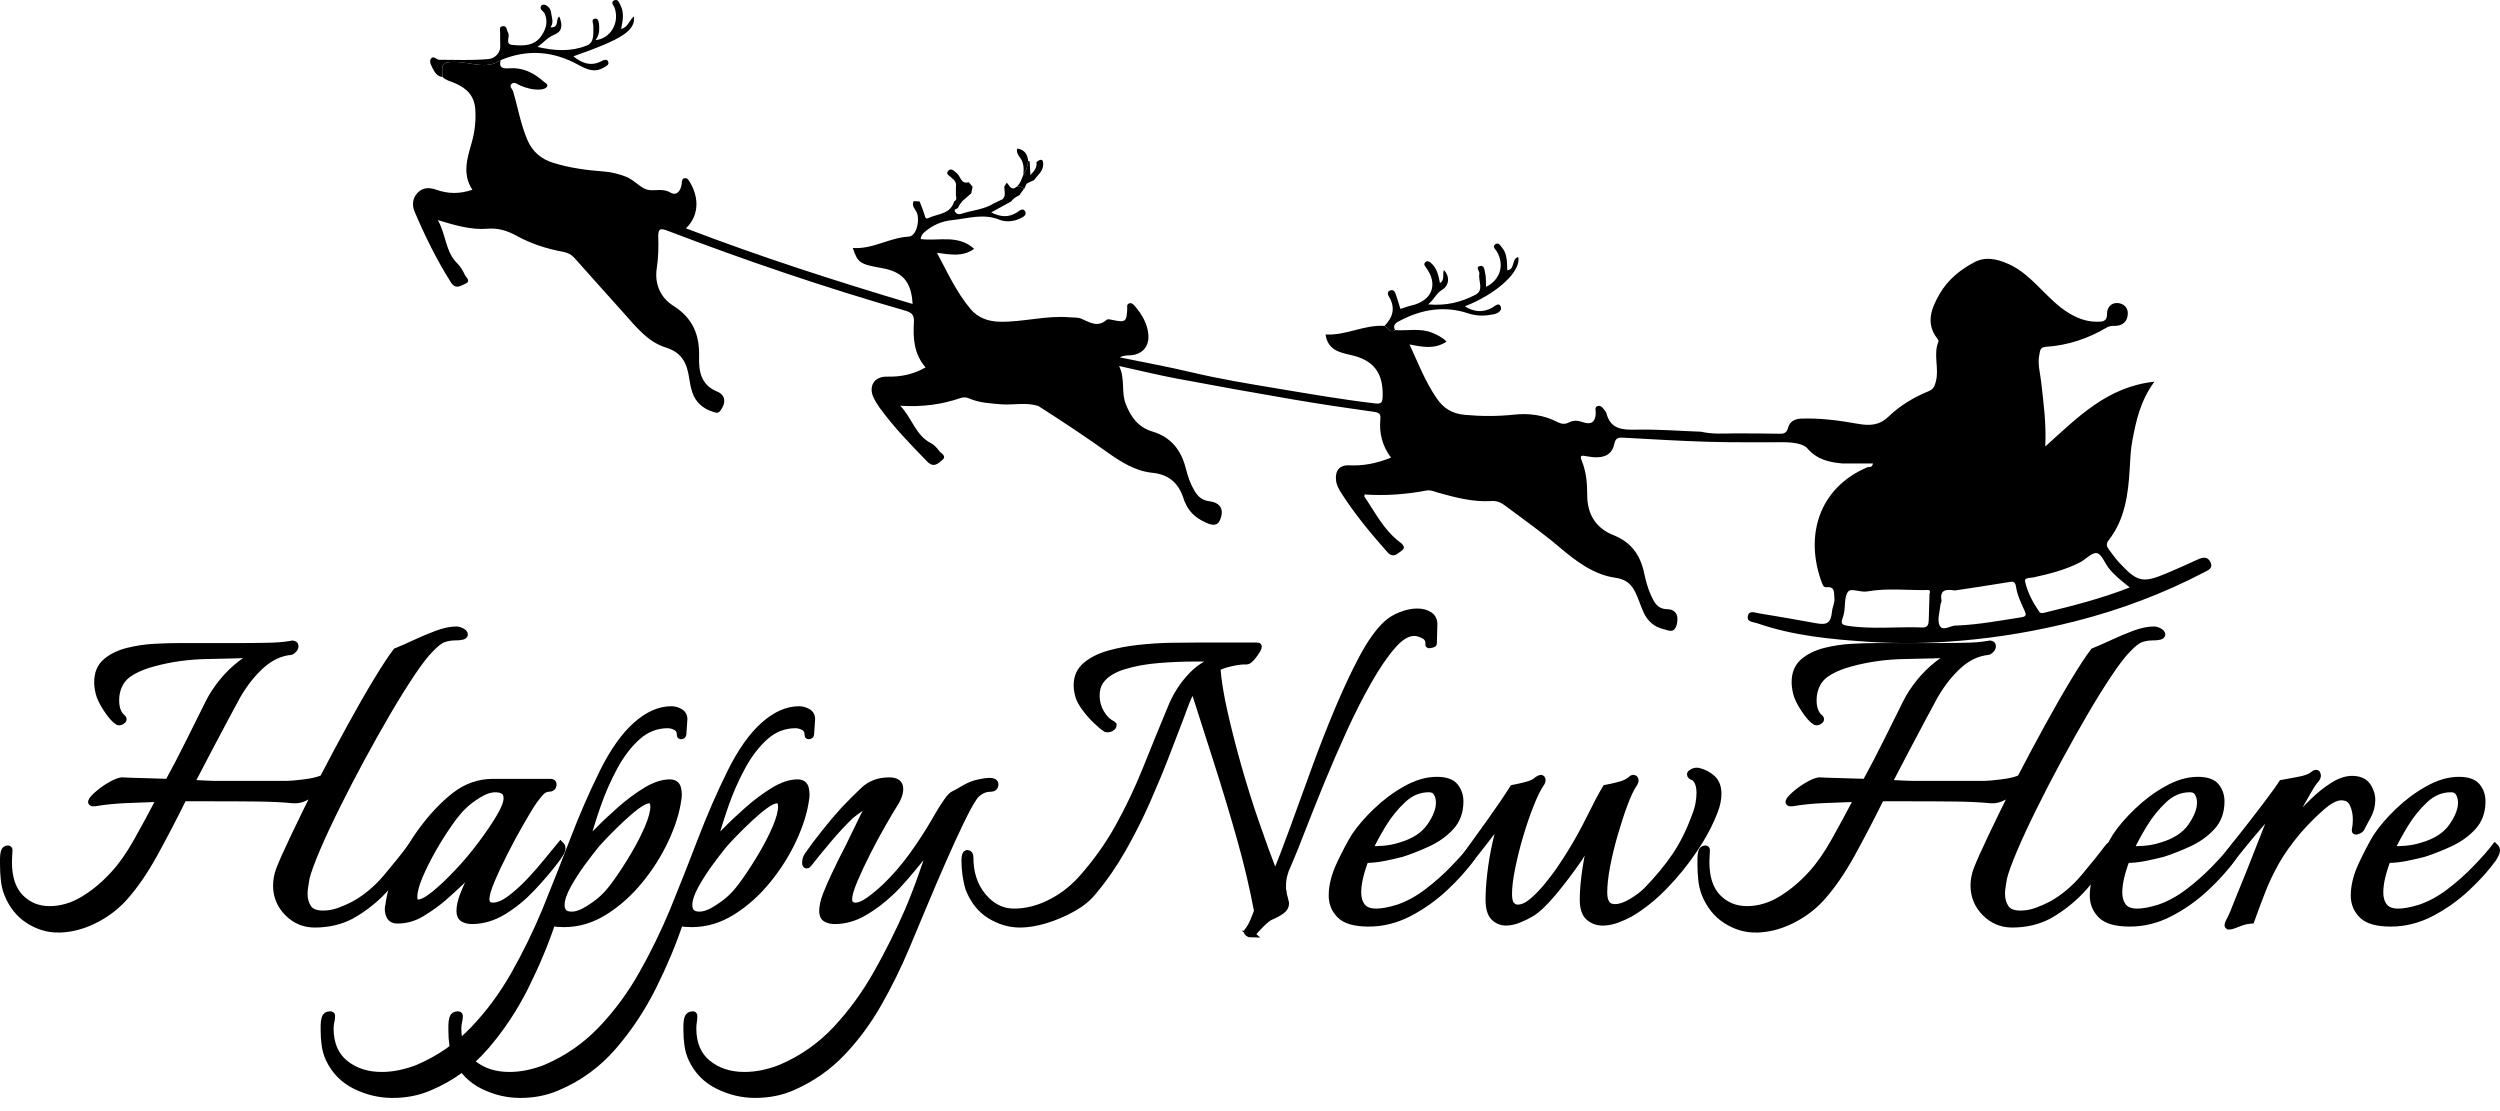 <svg width="180" height="80" viewBox="0 0 180 80" fill="none" xmlns="http://www.w3.org/2000/svg">
<g id="happynewhere_logo 1">
<path id="Vector" d="M36.051 4.33C35.88 4.918 36.267 4.947 36.665 4.917C37.642 4.844 38.433 5.243 39.136 5.865C39.253 5.968 39.5 6.067 39.378 6.253C39.309 6.357 39.113 6.434 38.916 6.446C38.398 6.479 37.929 6.357 37.46 6.159C37.266 6.077 37.049 5.856 36.837 6.036C36.633 6.209 36.892 6.407 36.94 6.569C37.288 7.734 37.486 8.941 37.971 10.071C38.342 10.935 38.965 11.452 39.826 11.722C41.024 12.097 42.262 12.258 43.51 12.351C44.045 12.391 44.556 12.529 45.053 12.716C45.628 12.932 46.061 13.487 46.575 13.649C47.067 13.804 47.678 13.513 48.265 13.862C48.711 14.127 49.003 13.754 49.077 13.278C49.104 13.106 49.076 12.871 49.283 12.832C49.514 12.789 49.61 13.007 49.713 13.187C50.377 14.347 50.277 15.589 49.388 16.44C54.763 18.498 60.198 20.246 65.708 21.887C65.617 20.28 64.987 19.569 63.504 19.305C61.902 19.02 61.764 18.929 61.401 17.853C62.834 17.962 64.04 17.105 65.434 17.037C65.936 17.012 66.232 16.02 66.038 15.382C65.947 15.084 65.594 14.856 65.783 14.48C65.926 14.488 66.07 14.496 66.213 14.505C66.335 14.832 66.475 15.154 66.571 15.489C66.619 15.657 66.65 15.794 66.849 15.698C67.515 15.378 68.429 15.437 68.697 14.502C68.905 14.399 68.862 14.226 68.824 14.053C68.825 13.842 68.826 13.631 68.827 13.421C68.874 13.149 68.737 12.969 68.53 12.823C68.418 12.658 68.041 12.564 68.264 12.309C68.492 12.049 68.706 12.329 68.894 12.478C69.174 12.7 69.183 13.287 69.754 13.119C69.845 13.228 69.936 13.338 70.026 13.447C69.994 13.604 69.963 13.76 69.931 13.917C69.714 14.108 69.496 14.299 69.279 14.49C69.181 14.635 69.046 14.769 68.997 14.929C68.954 15.071 68.575 15.028 68.804 15.3C68.923 15.442 69.083 15.439 69.217 15.394C69.996 15.131 70.849 15.097 71.564 14.638C71.769 14.541 71.974 14.444 72.179 14.347C72.467 14.072 72.291 13.73 72.313 13.417C72.372 13.329 72.432 13.24 72.491 13.152C72.693 13.357 72.809 13.791 73.223 13.423C73.402 13.442 73.591 13.433 73.715 13.603L73.403 14.05C73.175 14.167 72.949 14.287 72.8 14.507C72.345 14.757 71.891 15.007 71.368 15.295C72.038 15.632 72.617 15.667 73.205 15.303C73.399 15.182 73.669 14.913 73.821 15.242C73.948 15.518 73.607 15.657 73.382 15.76C72.924 15.969 72.369 15.987 71.973 15.825C70.802 15.345 69.692 15.733 68.552 15.849C67.787 15.927 67.142 16.218 66.572 16.705C66.441 16.817 66.309 16.947 66.293 17.214C67.565 17.377 68.979 16.861 70.139 17.916C69.311 18.515 68.423 18.327 67.463 18.203C68.218 19.612 68.859 21.033 69.866 22.234C70.41 22.883 71.144 23.151 72.002 23.165C73.691 23.194 75.344 22.695 77.04 22.848C77.316 22.873 77.597 22.837 77.86 22.949C78.453 23.203 79.029 23.605 79.674 23.027C79.765 22.945 80.017 23.018 80.187 23.054C81.024 23.228 81.121 23.152 81.161 22.257C81.168 22.112 81.105 21.931 81.278 21.854C81.481 21.764 81.618 21.93 81.725 22.056C82.223 22.644 82.611 23.295 82.681 24.081C82.758 24.955 82.234 25.539 81.365 25.582C81.127 25.594 80.887 25.584 80.634 25.732C82.351 26.086 84.077 26.4 85.782 26.804C87.821 27.288 89.891 27.628 91.949 27.97C94.3 28.361 96.655 28.775 99.028 29.048C99.455 29.097 99.534 28.963 99.549 28.576C99.615 26.864 98.908 25.923 97.251 25.558C96.425 25.377 95.6 25.186 95.439 24.082C96.915 24.172 98.229 23.362 99.688 23.465C99.942 23.561 100.049 24.024 100.444 23.77C101.345 23.828 102.269 23.602 103.144 23.971C103.488 24.116 103.832 24.274 104.152 24.597C103.302 25.159 102.429 24.991 101.485 24.797C102.12 26.184 102.635 27.501 103.439 28.675C103.931 29.393 104.542 29.787 105.478 29.871C106.663 29.977 107.82 29.981 108.999 29.855C110.083 29.739 111.154 29.875 112.146 30.392C112.406 30.528 112.68 30.564 112.946 30.422C113.286 30.242 113.613 30.271 113.967 30.396C114.576 30.612 114.884 30.374 114.894 29.725C114.897 29.546 114.777 29.279 115.074 29.228C115.303 29.188 115.42 29.399 115.544 29.557C115.59 29.616 115.644 29.68 115.662 29.75C115.958 30.905 116.792 30.956 117.797 30.935C119.354 30.901 120.914 31.026 122.474 31.084C123.284 31.273 124.106 31.212 124.926 31.204C125.99 31.21 127.053 31.204 128.116 31.228C128.467 31.236 128.646 31.169 128.748 30.779C128.856 30.365 129.207 30.159 129.674 30.141C131.043 30.09 132.396 30.269 133.731 30.508C134.602 30.664 135.296 30.651 135.989 29.983C136.808 29.193 137.799 28.601 138.861 28.167C139.21 28.025 139.296 27.804 139.386 27.452C139.628 26.503 139.179 25.522 139.57 24.593C139.591 24.544 139.538 24.446 139.495 24.39C138.615 23.262 139.066 22.184 139.661 21.15C140.244 20.138 141.138 19.418 142.157 18.878C142.971 18.447 143.807 18.655 144.593 18.999C145.538 19.413 146.262 20.131 146.982 20.847C147.574 21.436 148.157 22.038 148.87 22.487C149.5 22.884 150.175 23.16 150.935 23.163C151.346 23.165 151.72 23.201 151.71 22.554C151.704 22.159 152.008 21.761 152.51 21.821C152.922 21.87 153.217 22.151 153.202 22.592C153.184 23.12 152.861 23.438 152.336 23.461C152.11 23.471 151.912 23.449 151.698 23.576C150.338 24.382 148.87 24.872 147.288 24.972C146.87 24.998 146.885 25.289 146.832 25.54C146.692 26.202 146.892 26.85 146.965 27.499C147.132 28.986 147.34 30.469 147.259 32.148C149.601 30.044 151.713 27.848 155.119 27.481C154.102 28.857 153.796 30.303 153.524 31.751C153.4 32.412 153.379 33.094 153.338 33.768C153.229 35.595 153 37.388 151.825 38.893C151.619 39.157 151.676 39.346 151.839 39.561C152.083 39.883 152.314 40.219 152.588 40.514C153.901 41.925 154.274 42.004 156.036 41.259C156.781 40.944 157.521 40.615 158.255 40.275C158.622 40.105 158.959 40.065 159.156 40.48C159.364 40.917 158.983 41.058 158.702 41.205C155.755 42.744 152.661 43.904 149.444 44.724C146.721 45.418 143.961 45.893 141.153 46.132C138.955 46.319 136.751 46.356 134.57 46.213C131.855 46.034 129.12 45.781 126.514 44.872C126.237 44.775 125.734 44.797 125.852 44.326C125.952 43.925 126.373 44.115 126.642 44.159C128.022 44.381 129.398 44.625 130.774 44.875C131.565 45.018 131.827 44.847 131.906 44.015C131.937 43.69 132.114 43.406 132.076 43.059C132.032 42.664 132.151 42.222 131.501 42.281C131.291 42.3 131.227 42.098 131.164 41.927C129.947 38.657 130.89 35.138 134.479 33.631C134.651 33.633 134.818 33.627 134.85 33.369H132.653C131.69 33.282 130.833 33.098 130.118 32.271C129.834 31.942 129.048 31.841 128.441 31.84C126.618 31.838 124.793 31.862 122.971 31.809C120.937 31.75 118.906 31.62 116.873 31.513C116.514 31.494 116.317 31.526 116.222 31.985C116.056 32.792 115.389 33.075 114.255 32.853C113.854 32.774 113.725 32.774 113.892 33.188C114.212 33.977 114.28 34.801 114.279 35.641C114.278 37.015 114.894 38.026 116.173 38.533C117.43 39.031 118.092 39.942 118.369 41.221C118.492 41.787 118.637 42.363 118.881 42.883C119.103 43.356 119.319 43.853 120.06 43.863C120.579 43.87 120.9 44.234 120.734 44.931C120.556 45.678 120.103 45.37 119.76 45.292C119.114 45.146 118.636 44.726 118.35 44.12C118.221 43.846 118.123 43.558 118.011 43.276C117.687 42.462 117.44 41.758 116.284 41.594C114.747 41.375 113.466 40.404 112.28 39.397C111.024 38.33 109.675 37.387 108.36 36.398C108.063 36.174 107.769 36.05 107.39 36.074C106.06 36.159 104.792 35.823 103.53 35.467C103.262 35.392 103 35.262 102.717 35.316C101.238 35.595 99.746 35.708 98.252 35.602C98.24 35.71 98.228 35.739 98.237 35.753C99.006 36.888 99.623 38.137 100.75 39.003C100.908 39.125 101.297 39.396 100.914 39.652C100.632 39.841 100.328 40.242 99.886 39.746C98.688 38.402 97.547 37.018 96.574 35.501C96.396 35.224 96.237 34.935 96.196 34.598C96.11 33.891 96.444 33.467 97.154 33.503C98.183 33.555 99.15 33.353 100.155 32.949C99.522 32.113 99.289 31.182 99.387 30.172C99.42 29.836 99.326 29.708 98.952 29.656C97.001 29.384 95.051 29.094 93.109 28.762C90.31 28.284 87.515 27.781 84.724 27.256C83.385 27.004 82.06 26.678 80.575 26.352C81.028 27.278 80.714 28.198 81.047 29.07C81.414 30.032 81.961 30.765 82.962 31.066C84.317 31.473 85.049 32.411 85.381 33.736C85.516 34.275 85.693 34.804 85.976 35.29C86.226 35.72 86.511 36.018 87.074 36.09C87.905 36.196 88.158 36.721 87.83 37.468C87.653 37.872 87.269 37.812 86.98 37.694C86.266 37.402 85.652 36.966 85.342 36.211C85.323 36.164 85.29 36.122 85.276 36.075C84.935 34.906 84.285 34.17 82.959 34.039C81.757 33.92 80.715 33.267 79.743 32.574C78.115 31.413 76.449 30.311 74.765 29.234C73.908 28.954 73.028 29.163 72.161 29.115C71.345 29.049 70.523 29.016 69.755 28.678C69.567 28.595 69.363 28.59 69.161 28.659C67.819 29.116 66.439 29.318 64.817 29.214C65.696 30.135 65.921 31.341 67.02 31.901C67.258 32.022 67.462 32.248 67.624 32.469C67.759 32.653 68.192 32.831 67.844 33.12C67.549 33.366 67.233 33.717 66.758 33.23C65.554 31.998 64.359 30.762 63.341 29.368C63.178 29.145 63.03 28.905 62.91 28.656C62.505 27.822 62.932 27.098 63.865 27.118C64.846 27.139 65.754 26.965 66.64 26.453C65.808 25.49 65.73 24.361 65.801 23.207C65.83 22.729 65.696 22.516 65.199 22.373C59.404 20.706 53.7 18.764 48.067 16.615C47.527 16.409 47.378 16.468 47.395 17.064C47.416 17.813 47.404 18.558 47.287 19.316C47.12 20.398 47.52 21.409 48.466 22.006C49.863 22.888 50.38 24.076 50.335 25.706C50.309 26.662 50.435 27.704 51.626 28.189C52.269 28.451 52.28 29.022 51.864 29.573C51.689 29.805 51.496 29.703 51.324 29.648C50.61 29.419 50.084 28.967 49.844 28.241C49.742 27.931 49.678 27.605 49.63 27.281C49.474 26.216 49.15 25.392 47.929 25.017C46.673 24.632 45.825 23.568 44.963 22.601C43.768 21.26 42.562 19.929 41.371 18.585C41.14 18.324 40.882 18.193 40.537 18.13C39.362 17.915 38.226 17.546 37.182 16.971C36.516 16.603 35.855 16.407 35.096 16.468C33.92 16.563 32.805 16.233 31.522 15.846C32.13 16.908 32.059 18.109 32.914 18.953C33.143 19.179 33.324 19.474 33.456 19.769C33.544 19.965 33.945 20.239 33.506 20.429C33.184 20.568 32.81 20.874 32.465 20.328C31.434 18.701 30.591 16.978 29.84 15.213C29.664 14.8 29.687 14.271 30.073 13.874C30.471 13.465 30.956 13.5 31.415 13.662C32.253 13.956 33.076 13.982 34.011 13.662C33.256 12.52 33.649 11.376 33.977 10.216C34.184 9.482 34.265 8.739 34.227 7.953C34.176 6.894 33.614 6.358 32.741 5.981C32.445 5.853 32.111 5.794 31.873 5.547C31.748 4.525 31.912 4.438 32.888 4.463C33.94 4.49 35.03 5.025 36.054 4.33H36.051ZM138.925 42.763C138.99 42.629 138.975 42.478 138.818 42.481C137.374 42.515 135.925 42.329 134.486 42.575C133.997 42.688 133.301 42.331 133.085 42.575C132.79 42.907 132.868 43.568 132.779 44.087C132.753 44.236 132.711 44.383 132.662 44.525C132.554 44.837 132.562 44.982 132.984 45.049C134.788 45.335 136.598 45.103 138.402 45.179C138.801 45.196 138.86 44.952 138.87 44.653C138.892 44.023 138.907 43.393 138.925 42.763ZM153.344 42.296C152.754 41.825 152.233 41.423 151.829 40.902C151.538 40.527 151.311 39.885 150.972 39.825C150.618 39.762 150.179 40.277 149.753 40.494C148.689 41.037 147.541 41.327 146.379 41.579C146.179 41.622 145.74 41.566 145.807 41.872C145.981 42.663 146.37 43.382 146.83 44.051C146.924 44.188 147.11 44.136 147.256 44.1C149.276 43.606 151.293 43.098 153.344 42.296ZM140.748 42.514C140.182 42.428 139.635 42.408 139.791 43.246C139.807 43.332 139.721 43.433 139.713 43.529C139.672 44.038 139.457 44.639 139.653 45.035C139.886 45.504 140.462 44.998 140.891 45.037C140.916 45.039 140.942 45.037 140.967 45.036C142.5 44.966 144.004 44.681 145.515 44.448C145.871 44.393 145.921 44.303 145.772 43.973C145.527 43.429 145.25 42.872 145.163 42.294C145.091 41.82 144.934 41.861 144.587 41.919C143.31 42.134 142.028 42.319 140.749 42.515L140.748 42.514Z" fill="black"/>
<path id="Vector_2" d="M36.051 4.33C35.027 5.025 33.937 4.49 32.885 4.463C31.909 4.438 31.745 4.525 31.87 5.547C31.493 5.511 31.304 5.225 31.162 4.94C31.056 4.726 30.877 4.443 31.028 4.226C31.208 3.966 31.423 4.302 31.624 4.303C32.812 4.309 34.005 4.359 35.183 4.251C35.578 4.215 36.054 3.859 36.017 3.255C35.998 2.953 36.017 2.649 36.01 2.346C36.006 2.153 35.904 1.91 36.221 1.883C36.461 1.863 36.475 2.082 36.532 2.244C36.54 2.268 36.541 2.298 36.557 2.315C36.791 2.584 36.3 3.177 36.885 3.234C37.661 3.309 38.479 3.338 38.999 2.553C39.322 2.065 39.466 1.554 39.215 0.977C39.132 0.786 38.802 0.692 38.968 0.411C39.002 0.353 39.161 0.314 39.232 0.342C39.484 0.441 39.654 0.657 39.68 0.912C39.715 1.261 39.9 1.612 39.633 1.969C40.313 2.009 39.968 1.368 40.271 1.19C40.541 1.86 40.46 2.287 39.882 2.512C39.428 2.688 39.175 3.047 38.699 3.377C39.971 3.677 41.13 3.722 42.239 3.284C42.825 3.052 42.705 2.405 42.72 1.879C42.726 1.685 42.517 1.346 42.878 1.341C43.115 1.338 43.127 1.673 43.142 1.902C43.165 2.254 43.103 2.586 42.883 2.889C43.972 2.776 44.632 1.618 44.246 0.55C44.184 0.38 43.939 0.164 44.211 0.031C44.492 -0.107 44.582 0.202 44.678 0.386C44.963 0.932 44.833 1.505 44.722 2.081C45.214 1.978 45.297 1.464 45.648 1.171C45.757 2.211 44.818 2.813 41.284 4.055C41.905 4.553 42.546 4.801 43.31 4.401C43.46 4.322 43.685 4.219 43.781 4.421C43.898 4.666 43.647 4.756 43.477 4.859C42.792 5.275 42.215 4.981 41.595 4.644C39.806 3.672 37.95 3.529 36.051 4.33Z" fill="black"/>
<path id="Vector_3" d="M100.444 23.768C100.048 24.022 99.942 23.559 99.688 23.463C100.299 22.835 100.487 22.147 100.001 21.353C99.904 21.195 99.868 21.001 100.095 20.911C100.318 20.823 100.427 20.995 100.487 21.164C100.613 21.517 100.716 21.878 100.831 22.244C101.087 22.163 101.346 22.06 101.615 21.999C103.116 21.656 103.576 20.479 102.67 19.258C102.568 19.12 102.483 19.02 102.627 18.879C102.778 18.732 102.922 18.843 103.028 18.933C103.465 19.304 103.575 19.84 103.677 20.381C104.054 20.143 103.833 19.746 103.966 19.44C104.393 19.911 104.364 20.544 103.816 20.877C103.394 21.133 103.271 21.563 102.821 21.915C104.131 22.035 105.212 21.75 106.221 21.23C106.88 20.891 106.413 20.227 106.514 19.72C106.552 19.532 106.206 19.237 106.55 19.152C106.879 19.071 106.887 19.476 106.935 19.685C107.006 19.999 106.98 20.334 106.995 20.653C108.007 20.161 108.343 19.091 107.779 18.117C107.685 17.955 107.423 17.781 107.643 17.604C107.9 17.397 108.037 17.704 108.168 17.86C108.437 18.182 108.516 18.6 108.523 19.462C109.105 19.408 108.807 18.617 109.318 18.51C109.525 19.538 107.787 21.152 105.466 22.057C106.135 22.465 106.758 22.522 107.425 22.161C107.614 22.059 107.898 21.739 108.05 22.066C108.188 22.365 107.823 22.574 107.567 22.625C106.95 22.749 106.363 22.78 105.704 22.56C104.04 22.005 102.39 22.257 100.842 23.068C100.611 23.189 100.222 23.337 100.444 23.768Z" fill="black"/>
<path id="Vector_4" d="M74.446 12.97C74.31 13.033 74.175 13.096 74.039 13.159C73.821 13.226 73.868 13.486 73.717 13.602C73.593 13.432 73.404 13.441 73.225 13.422C73.494 13.177 73.575 12.832 73.706 12.514C73.933 12.247 73.972 11.915 74.027 11.588C74.063 11.601 74.099 11.613 74.136 11.623C74.152 11.918 74.168 12.214 74.189 12.602C74.491 12.299 74.68 12.045 74.626 11.672C75.002 11.358 75.149 11.504 75.104 11.931C75.057 12.377 74.685 12.634 74.446 12.97Z" fill="black"/>
<path id="Vector_5" d="M73.245 10.695C73.758 10.772 73.983 11.1 74.027 11.587C73.972 11.914 73.933 12.246 73.706 12.513L73.682 12.527C73.729 12.085 73.707 11.658 73.402 11.297C73.285 11.113 73.161 10.931 73.245 10.695Z" fill="black"/>
<path id="Vector_6" d="M4.184 66.896C3.438 66.896 2.728 66.679 2.056 66.247C1.381 65.813 0.876 65.175 0.541 64.336C0.421 64.022 0.341 63.684 0.306 63.323C0.271 62.965 0.25 62.615 0.25 62.278V61.808C0.25 61.641 0.271 61.485 0.306 61.341C0.341 61.197 0.432 61.124 0.576 61.124C0.623 61.124 0.649 61.147 0.649 61.197C0.649 61.341 0.64 61.485 0.628 61.629C0.616 61.773 0.61 61.917 0.61 62.061C0.61 63.194 0.895 64.046 1.458 64.624C2.022 65.199 2.726 65.49 3.569 65.49C4.412 65.49 5.228 65.249 6.023 64.768C6.816 64.287 7.55 63.673 8.222 62.927C8.774 62.328 9.323 61.544 9.863 60.584C10.406 59.621 10.964 58.588 11.542 57.481C10.77 57.504 9.966 57.534 9.123 57.572C8.28 57.607 7.511 57.686 6.816 57.804C6.599 57.83 6.54 57.769 6.634 57.625C6.731 57.481 6.91 57.299 7.177 57.085C7.441 56.868 7.723 56.674 8.025 56.507C8.324 56.34 8.571 56.243 8.762 56.219C9.173 56.242 9.684 56.26 10.297 56.272C10.91 56.284 11.515 56.304 12.117 56.328C12.645 55.365 13.156 54.385 13.649 53.386C14.142 52.387 14.606 51.457 15.041 50.591C15.279 50.11 15.599 49.622 15.995 49.129C16.391 48.636 16.838 48.198 17.331 47.814C17.824 47.43 18.335 47.189 18.863 47.092C17.589 47.139 16.271 47.177 14.914 47.201C13.555 47.224 12.26 47.404 11.036 47.741C10.481 47.885 9.988 48.079 9.556 48.319C9.122 48.56 8.81 48.859 8.617 49.22C8.426 49.581 8.329 49.977 8.329 50.409C8.329 51.011 8.496 51.445 8.834 51.71C8.857 51.733 8.869 51.757 8.869 51.78C8.869 51.83 8.828 51.877 8.743 51.924C8.658 51.974 8.582 51.986 8.508 51.962C8.294 51.842 8.027 51.545 7.715 51.078C7.401 50.608 7.21 50.218 7.137 49.904C7.067 49.616 7.031 49.352 7.031 49.111C7.031 48.486 7.234 47.998 7.642 47.649C8.053 47.303 8.57 47.05 9.195 46.892C9.82 46.736 10.457 46.64 11.106 46.604C11.755 46.568 12.333 46.551 12.838 46.551H16.842C17.755 46.551 18.548 46.545 19.223 46.53C19.895 46.518 20.435 46.477 20.846 46.404C20.893 46.404 20.928 46.401 20.955 46.386C20.978 46.374 21.002 46.368 21.025 46.368C21.169 46.368 21.242 46.418 21.242 46.512C21.242 46.609 21.201 46.7 21.116 46.782C21.031 46.867 20.966 46.908 20.916 46.908C20.17 46.981 19.475 47.307 18.826 47.883C18.177 48.461 17.587 49.207 17.059 50.12C16.912 50.384 16.648 50.877 16.263 51.6C15.878 52.323 15.459 53.115 15.001 53.981C14.546 54.847 14.123 55.651 13.739 56.397C14.197 56.42 14.576 56.441 14.875 56.453C15.177 56.465 15.351 56.471 15.398 56.471H20.703C20.917 56.471 21.322 56.433 21.91 56.362C22.5 56.289 22.952 56.18 23.263 56.036C23.912 54.785 24.575 53.547 25.248 52.322C25.92 51.095 26.551 49.994 27.142 49.019C27.732 48.047 28.193 47.343 28.531 46.908C28.939 46.741 29.403 46.538 29.92 46.297C30.437 46.056 30.953 45.839 31.473 45.645C31.99 45.454 32.451 45.357 32.862 45.357C32.982 45.357 33.109 45.392 33.241 45.466C33.373 45.54 33.438 45.61 33.438 45.683C33.438 45.803 33.197 45.862 32.719 45.862C32.478 45.862 32.226 45.906 31.962 45.988C31.695 46.073 31.36 46.331 30.952 46.763C30.614 47.101 30.174 47.673 29.634 48.477C29.094 49.284 28.51 50.221 27.884 51.289C27.259 52.361 26.628 53.485 25.99 54.662C25.353 55.842 24.757 56.99 24.205 58.109C23.65 59.227 23.18 60.237 22.796 61.139C22.412 62.041 22.159 62.733 22.039 63.215C22.016 63.382 21.986 63.57 21.951 63.773C21.913 63.978 21.895 64.175 21.895 64.369C21.895 64.754 21.992 65.091 22.186 65.379C22.377 65.667 22.738 65.811 23.266 65.811C23.651 65.811 24.041 65.741 24.44 65.597C24.836 65.45 25.189 65.295 25.503 65.127C26.369 64.646 27.15 63.991 27.849 63.16C28.545 62.332 29.111 61.628 29.543 61.049C29.616 60.955 29.663 60.905 29.687 60.905C29.76 60.905 29.796 60.99 29.796 61.157C29.796 61.301 29.761 61.433 29.687 61.553C29.232 62.205 28.63 62.956 27.884 63.808C27.138 64.662 26.272 65.367 25.286 65.919C24.517 66.327 23.639 66.533 22.653 66.533C21.907 66.533 21.264 66.263 20.724 65.723C20.184 65.18 19.911 64.525 19.911 63.756C19.911 63.371 19.984 62.987 20.128 62.602C20.345 62.047 20.7 61.255 21.194 60.221C21.684 59.188 22.245 58.043 22.87 56.792C22.629 57.009 22.353 57.203 22.039 57.37C21.728 57.537 21.425 57.611 21.138 57.587C20.392 57.514 19.544 57.473 18.596 57.461C17.645 57.449 16.424 57.443 14.935 57.443H13.203C12.528 58.811 11.832 60.153 11.11 61.465C10.388 62.774 9.642 63.852 8.873 64.691C8.271 65.343 7.552 65.871 6.709 66.279C5.866 66.687 5.024 66.893 4.184 66.893V66.896Z" fill="black" stroke="black" stroke-width="0.499" stroke-miterlimit="10"/>
<path id="Vector_7" d="M33.981 66.282C33.74 66.282 33.535 66.235 33.367 66.138C33.199 66.041 33.115 65.862 33.115 65.598C33.115 65.26 33.2 64.876 33.367 64.441C33.534 64.009 33.728 63.584 33.945 63.161C34.159 62.741 34.353 62.398 34.52 62.134C33.677 63.024 32.8 63.866 31.887 64.659C31.432 65.044 30.927 65.405 30.372 65.742C29.82 66.08 29.23 66.247 28.605 66.247C28.364 66.247 28.197 66.168 28.1 66.012C28.003 65.856 27.956 65.669 27.956 65.451C27.956 65.334 27.968 65.248 27.991 65.199C28.111 64.263 28.411 63.288 28.892 62.278C29.373 61.268 29.964 60.32 30.659 59.427C31.358 58.537 32.068 57.818 32.787 57.263C33.606 56.638 34.507 56.327 35.494 56.327H39.642C39.762 56.327 39.824 56.374 39.824 56.471C39.824 56.662 39.715 56.759 39.498 56.759C39.257 56.759 39.017 56.909 38.776 57.211C38.535 57.51 38.356 57.757 38.236 57.951C38.069 58.215 37.802 58.659 37.443 59.284C37.082 59.909 36.715 60.59 36.342 61.324C35.969 62.055 35.649 62.736 35.385 63.361C35.121 63.986 34.989 64.441 34.989 64.732C34.989 65.07 35.156 65.237 35.494 65.237C35.855 65.237 36.263 65.07 36.721 64.732C37.176 64.394 37.64 63.98 38.11 63.487C38.58 62.994 39.011 62.501 39.408 62.007C39.805 61.513 40.124 61.123 40.365 60.836C40.509 60.98 40.503 61.177 40.347 61.429C40.188 61.681 40.05 61.881 39.93 62.025C39.451 62.65 38.897 63.293 38.271 63.957C37.646 64.618 36.968 65.169 36.234 65.616C35.5 66.059 34.749 66.282 33.979 66.282H33.981ZM30.085 65.02C30.373 65.02 30.775 64.809 31.295 64.389C31.812 63.969 32.369 63.438 32.971 62.801C33.573 62.164 34.136 61.492 34.665 60.781C35.196 60.073 35.634 59.422 35.983 58.835C36.332 58.245 36.506 57.793 36.506 57.482C36.506 57.218 36.427 57.036 36.271 56.942C36.115 56.845 35.916 56.795 35.675 56.795C35.29 56.795 34.876 56.936 34.433 57.212C33.987 57.488 33.632 57.758 33.367 58.022C33.079 58.286 32.736 58.703 32.34 59.267C31.944 59.834 31.55 60.453 31.166 61.125C30.782 61.797 30.458 62.449 30.194 63.071C29.927 63.699 29.798 64.204 29.798 64.589C29.798 64.877 29.892 65.021 30.086 65.021L30.085 65.02Z" fill="black" stroke="black" stroke-width="0.499" stroke-miterlimit="10"/>
<path id="Vector_8" d="M28.242 78.8C27.329 78.8 26.445 78.589 25.591 78.169C24.74 77.749 24.108 77.106 23.697 76.24C23.553 75.926 23.456 75.594 23.409 75.248C23.362 74.899 23.336 74.555 23.336 74.218V73.822C23.336 73.631 23.362 73.455 23.409 73.299C23.456 73.143 23.576 73.064 23.77 73.064C23.84 73.064 23.879 73.087 23.879 73.137C23.879 73.281 23.861 73.425 23.823 73.569C23.788 73.713 23.77 73.871 23.77 74.039C23.77 75.146 24.125 75.988 24.833 76.564C25.543 77.142 26.427 77.43 27.484 77.43C27.918 77.43 28.365 77.383 28.82 77.286C29.278 77.189 29.71 77.057 30.118 76.89C31.636 76.241 32.957 75.325 34.087 74.148C35.217 72.968 36.204 71.635 37.046 70.144C37.888 68.653 38.631 67.126 39.283 65.561C39.979 63.855 40.645 62.164 41.285 60.494C41.922 58.824 42.635 57.183 43.431 55.571C44.177 54.08 44.969 52.961 45.812 52.216C46.652 51.47 47.494 51.098 48.337 51.098C48.554 51.098 48.763 51.157 48.968 51.277C49.171 51.397 49.262 51.591 49.238 51.855L49.168 52.865C49.168 52.938 49.118 52.974 49.021 52.974C48.998 52.974 48.986 52.962 48.986 52.939C48.986 52.648 48.883 52.452 48.681 52.343C48.476 52.234 48.276 52.182 48.085 52.182C47.266 52.182 46.538 52.464 45.901 53.027C45.264 53.594 44.706 54.322 44.225 55.211C43.744 56.1 43.335 57.031 42.998 58.006C42.661 58.981 42.384 59.876 42.17 60.692C42.337 60.548 42.643 60.249 43.089 59.791C43.532 59.336 44.058 58.843 44.66 58.311C45.259 57.783 45.872 57.328 46.498 56.943C47.124 56.558 47.702 56.365 48.23 56.365C48.541 56.365 48.729 56.503 48.791 56.779C48.85 57.055 48.856 57.316 48.809 57.554C48.689 58.446 48.386 59.406 47.905 60.44C47.424 61.476 46.807 62.457 46.05 63.382C45.293 64.307 44.45 65.058 43.522 65.637C42.597 66.215 41.628 66.503 40.619 66.503C40.499 66.503 40.337 66.497 40.132 66.485C39.929 66.47 39.803 66.441 39.753 66.394C39.248 67.909 38.599 69.459 37.807 71.047C37.011 72.635 36.057 74.071 34.939 75.36C33.821 76.646 32.491 77.615 30.952 78.263C30.136 78.624 29.232 78.803 28.245 78.803L28.242 78.8ZM41.159 65.886C41.517 65.886 41.934 65.736 42.404 65.434C42.871 65.135 43.226 64.864 43.467 64.624C43.755 64.36 44.098 63.946 44.494 63.379C44.89 62.815 45.29 62.196 45.686 61.521C46.082 60.849 46.411 60.2 46.678 59.575C46.942 58.95 47.074 58.445 47.074 58.057C47.074 57.94 47.051 57.831 47.001 57.734C46.954 57.637 46.869 57.59 46.749 57.59C46.535 57.59 46.244 57.722 45.883 57.986C45.522 58.25 45.143 58.57 44.747 58.943C44.351 59.316 43.984 59.674 43.646 60.023C43.311 60.372 43.071 60.631 42.927 60.798C42.686 61.089 42.36 61.508 41.952 62.06C41.544 62.615 41.183 63.173 40.869 63.739C40.558 64.303 40.402 64.778 40.402 65.163C40.402 65.644 40.654 65.886 41.159 65.886Z" fill="black" stroke="black" stroke-width="0.499" stroke-miterlimit="10"/>
<path id="Vector_9" d="M37.439 78.8C36.526 78.8 35.642 78.589 34.788 78.169C33.937 77.749 33.305 77.106 32.894 76.24C32.75 75.926 32.653 75.594 32.606 75.248C32.559 74.899 32.533 74.555 32.533 74.218V73.822C32.533 73.631 32.559 73.455 32.606 73.299C32.653 73.143 32.773 73.064 32.967 73.064C33.037 73.064 33.076 73.087 33.076 73.137C33.076 73.281 33.058 73.425 33.02 73.569C32.985 73.713 32.967 73.871 32.967 74.039C32.967 75.146 33.322 75.988 34.03 76.564C34.74 77.142 35.624 77.43 36.681 77.43C37.115 77.43 37.562 77.383 38.017 77.286C38.475 77.189 38.907 77.057 39.315 76.89C40.833 76.241 42.154 75.325 43.284 74.148C44.414 72.968 45.401 71.635 46.243 70.144C47.085 68.653 47.828 67.126 48.48 65.561C49.176 63.855 49.842 62.164 50.482 60.494C51.119 58.824 51.832 57.183 52.628 55.571C53.374 54.08 54.166 52.961 55.009 52.216C55.849 51.47 56.691 51.098 57.534 51.098C57.751 51.098 57.96 51.157 58.165 51.277C58.368 51.397 58.459 51.591 58.435 51.855L58.365 52.865C58.365 52.938 58.315 52.974 58.218 52.974C58.195 52.974 58.183 52.962 58.183 52.939C58.183 52.648 58.08 52.452 57.878 52.343C57.673 52.234 57.473 52.182 57.282 52.182C56.463 52.182 55.735 52.464 55.098 53.027C54.461 53.594 53.903 54.322 53.422 55.211C52.941 56.1 52.532 57.031 52.195 58.006C51.858 58.981 51.581 59.876 51.367 60.692C51.534 60.548 51.84 60.249 52.286 59.791C52.729 59.336 53.255 58.843 53.857 58.311C54.456 57.783 55.069 57.328 55.695 56.943C56.321 56.558 56.899 56.365 57.427 56.365C57.738 56.365 57.926 56.503 57.988 56.779C58.047 57.055 58.053 57.316 58.006 57.554C57.886 58.446 57.583 59.406 57.102 60.44C56.621 61.476 56.004 62.457 55.247 63.382C54.49 64.307 53.647 65.058 52.719 65.637C51.794 66.215 50.825 66.503 49.816 66.503C49.696 66.503 49.534 66.497 49.329 66.485C49.126 66.47 49 66.441 48.95 66.394C48.445 67.909 47.796 69.459 47.004 71.047C46.208 72.635 45.254 74.071 44.136 75.36C43.018 76.646 41.688 77.615 40.149 78.263C39.333 78.624 38.429 78.803 37.442 78.803L37.439 78.8ZM50.356 65.886C50.714 65.886 51.131 65.736 51.601 65.434C52.068 65.135 52.423 64.864 52.664 64.624C52.952 64.36 53.295 63.946 53.691 63.379C54.087 62.815 54.487 62.196 54.883 61.521C55.279 60.849 55.608 60.2 55.875 59.575C56.139 58.95 56.271 58.445 56.271 58.057C56.271 57.94 56.248 57.831 56.198 57.734C56.151 57.637 56.066 57.59 55.946 57.59C55.732 57.59 55.441 57.722 55.08 57.986C54.719 58.25 54.34 58.57 53.944 58.943C53.548 59.316 53.181 59.674 52.843 60.023C52.508 60.372 52.268 60.631 52.124 60.798C51.883 61.089 51.557 61.508 51.149 62.06C50.741 62.615 50.38 63.173 50.066 63.739C49.755 64.303 49.599 64.778 49.599 65.163C49.599 65.644 49.851 65.886 50.356 65.886Z" fill="black" stroke="black" stroke-width="0.499" stroke-miterlimit="10"/>
<path id="Vector_10" d="M54.361 78.8C53.448 78.8 52.564 78.589 51.71 78.169C50.856 77.749 50.225 77.106 49.816 76.24C49.672 75.926 49.575 75.594 49.528 75.248C49.478 74.899 49.455 74.555 49.455 74.218V73.822C49.455 73.631 49.478 73.455 49.528 73.299C49.575 73.143 49.695 73.064 49.886 73.064C49.936 73.064 49.959 73.087 49.959 73.137C49.959 73.281 49.947 73.425 49.924 73.569C49.901 73.713 49.886 73.871 49.886 74.039C49.886 75.146 50.241 75.988 50.952 76.564C51.662 77.142 52.546 77.43 53.603 77.43C54.037 77.43 54.481 77.383 54.939 77.286C55.394 77.189 55.829 77.057 56.237 76.89C57.752 76.241 59.07 75.319 60.188 74.13C61.306 72.938 62.284 71.596 63.127 70.108C63.97 68.617 64.727 67.102 65.399 65.561C65.784 64.648 66.127 63.758 66.426 62.892C66.728 62.026 66.998 61.245 67.239 60.546C66.998 60.884 66.684 61.292 66.3 61.773C65.916 62.254 65.531 62.718 65.146 63.162C64.761 63.608 64.424 63.963 64.136 64.228C63.534 64.803 62.891 65.291 62.207 65.687C61.52 66.086 60.818 66.283 60.096 66.283C59.855 66.283 59.65 66.236 59.482 66.139C59.314 66.042 59.23 65.863 59.23 65.599C59.23 65.261 59.321 64.865 59.5 64.407C59.682 63.952 59.879 63.494 60.096 63.036C60.313 62.581 60.492 62.208 60.636 61.918C60.927 61.366 61.203 60.814 61.467 60.259C61.731 59.707 61.96 59.237 62.151 58.853C62.345 58.492 62.442 58.251 62.442 58.131C62.442 57.94 62.301 57.94 62.025 58.131C61.749 58.325 61.491 58.516 61.25 58.709C60.722 59.214 60.167 59.807 59.591 60.494C59.013 61.178 58.569 61.727 58.255 62.135C58.185 62.232 58.123 62.279 58.076 62.279C58.026 62.279 58.003 62.22 58.003 62.1C58.003 61.906 58.065 61.727 58.185 61.557C58.52 61.078 58.916 60.547 59.374 59.972C59.832 59.394 60.299 58.842 60.78 58.31C61.238 57.831 61.708 57.362 62.189 56.904C62.668 56.449 63.281 56.22 64.027 56.22C64.532 56.22 64.784 56.411 64.784 56.795C64.784 57.133 64.64 57.517 64.352 57.952C64.182 58.216 63.918 58.66 63.559 59.285C63.198 59.91 62.831 60.591 62.458 61.325C62.085 62.056 61.765 62.737 61.501 63.362C61.237 63.987 61.105 64.442 61.105 64.733C61.105 65.071 61.272 65.238 61.61 65.238C61.874 65.238 62.2 65.1 62.585 64.821C62.97 64.545 63.366 64.216 63.774 63.832C64.473 63.157 65.116 62.411 65.706 61.595C66.293 60.776 66.804 59.995 67.238 59.249C67.311 59.129 67.438 58.911 67.617 58.6C67.796 58.286 67.99 57.986 68.195 57.699C68.398 57.408 68.559 57.241 68.679 57.194C68.799 57.144 69.04 57.012 69.401 56.795C69.762 56.581 70.123 56.434 70.484 56.363C70.819 56.29 71.074 56.254 71.241 56.254C71.505 56.254 71.637 56.327 71.637 56.471C71.637 56.662 71.528 56.759 71.311 56.759C71.047 56.759 70.806 56.827 70.592 56.959C70.375 57.091 70.207 57.253 70.087 57.446C69.87 57.757 69.564 58.324 69.165 59.14C68.769 59.959 68.337 60.901 67.867 61.973C67.397 63.042 66.933 64.125 66.478 65.22C66.02 66.312 65.6 67.316 65.216 68.232C64.638 69.603 63.977 70.942 63.231 72.254C62.485 73.563 61.613 74.743 60.615 75.789C59.617 76.835 58.434 77.659 57.063 78.261C56.244 78.622 55.343 78.801 54.356 78.801L54.361 78.8Z" fill="black" stroke="black" stroke-width="0.499" stroke-miterlimit="10"/>
<path id="Vector_11" d="M90.073 67.257C90.003 67.257 89.935 67.234 89.876 67.183C89.814 67.136 89.797 67.102 89.82 67.075C89.987 66.861 90.128 66.626 90.234 66.373C90.343 66.121 90.445 65.862 90.542 65.597C90.228 63.913 89.814 62.157 89.297 60.331C88.78 58.502 88.225 56.666 87.638 54.83C87.048 52.989 86.487 51.239 85.959 49.581C85.792 49.7 85.618 49.989 85.436 50.447C85.257 50.901 85.131 51.239 85.057 51.456C84.746 52.273 84.379 53.23 83.956 54.325C83.536 55.419 83.066 56.547 82.55 57.715C82.033 58.88 81.455 60.023 80.818 61.142C80.181 62.261 79.479 63.276 78.707 64.189C78.349 64.647 77.856 65.049 77.23 65.398C76.604 65.749 75.953 66.023 75.281 66.23C74.609 66.433 73.995 66.534 73.44 66.534C72.694 66.534 71.981 66.323 71.294 65.903C70.61 65.484 70.099 64.841 69.762 63.974C69.665 63.66 69.595 63.331 69.545 62.983C69.498 62.633 69.475 62.289 69.475 61.956C69.475 61.617 69.534 61.45 69.654 61.45C69.774 61.45 69.836 61.544 69.836 61.739C69.836 62.868 70.147 63.806 70.772 64.55C71.397 65.296 72.143 65.668 73.009 65.668C73.852 65.668 74.691 65.466 75.534 65.055C76.377 64.647 77.134 64.082 77.806 63.361C78.889 62.157 79.802 60.883 80.548 59.535C81.294 58.191 81.954 56.794 82.533 55.352C83.111 53.908 83.698 52.467 84.3 51.023C84.661 50.109 85.166 49.316 85.815 48.642C86.464 47.969 87.221 47.55 88.087 47.38H86.102C85.262 47.38 84.373 47.414 83.433 47.489C82.497 47.562 81.642 47.718 80.873 47.959C80.101 48.2 79.549 48.56 79.211 49.038C79.02 49.33 78.923 49.678 78.923 50.087C78.923 50.519 79.032 50.929 79.249 51.313C79.466 51.697 79.742 51.974 80.077 52.142L80.15 52.215C80.15 52.285 80.097 52.352 79.989 52.411C79.88 52.474 79.766 52.49 79.646 52.468C79.452 52.347 79.212 52.148 78.924 51.871C78.636 51.596 78.378 51.301 78.149 50.987C77.92 50.676 77.77 50.41 77.697 50.194C77.603 49.904 77.553 49.617 77.553 49.328C77.553 48.751 77.764 48.281 78.184 47.922C78.607 47.562 79.153 47.285 79.825 47.092C80.5 46.898 81.228 46.76 82.009 46.678C82.79 46.593 83.541 46.545 84.264 46.531C84.986 46.519 85.609 46.513 86.14 46.513H90.505C90.625 46.489 90.631 46.575 90.523 46.764C90.414 46.959 90.282 47.144 90.127 47.325C89.968 47.505 89.842 47.596 89.748 47.596C89.507 47.572 89.14 47.614 88.647 47.721C88.154 47.83 87.81 47.956 87.62 48.1C87.69 49.014 87.864 50.086 88.143 51.312C88.419 52.536 88.751 53.831 89.135 55.191C89.52 56.547 89.945 57.907 90.415 59.266C90.885 60.624 91.346 61.892 91.804 63.071C92.189 62.157 92.62 61.039 93.102 59.718C93.583 58.394 94.094 56.987 94.637 55.495C95.177 54.005 95.741 52.556 96.331 51.148C96.921 49.742 97.508 48.484 98.098 47.379C98.688 46.273 99.272 45.456 99.848 44.928C100.139 44.663 100.485 44.452 100.896 44.297C101.304 44.138 101.689 44.062 102.05 44.062C102.385 44.062 102.675 44.138 102.916 44.297C103.154 44.453 103.262 44.699 103.239 45.033L103.204 46.334C103.204 46.358 103.142 46.382 103.025 46.404C102.902 46.431 102.855 46.431 102.878 46.404C102.901 46.093 102.784 45.87 102.52 45.739C102.253 45.606 102.039 45.541 101.868 45.541C101.363 45.516 100.829 45.83 100.265 46.477C99.698 47.127 99.114 47.98 98.515 49.038C97.913 50.097 97.323 51.257 96.745 52.52C96.17 53.782 95.621 55.044 95.104 56.306C94.587 57.572 94.123 58.731 93.715 59.788C93.307 60.849 92.969 61.676 92.705 62.278C92.464 62.782 92.344 63.276 92.344 63.758V63.974C92.344 64.044 92.356 64.118 92.382 64.189C92.382 64.285 92.4 64.394 92.435 64.514C92.47 64.635 92.503 64.755 92.526 64.876C92.526 64.898 92.532 64.922 92.544 64.945C92.556 64.972 92.562 65.007 92.562 65.055C92.562 65.249 92.465 65.415 92.274 65.559C92.033 65.73 91.769 65.874 91.478 65.993C91.311 66.064 91.076 66.251 90.776 66.552C90.474 66.853 90.289 67.062 90.215 67.183C90.168 67.233 90.118 67.255 90.071 67.255L90.073 67.257Z" fill="black" stroke="black" stroke-width="0.499" stroke-miterlimit="10"/>
<path id="Vector_12" d="M98.549 66.464C97.563 66.464 96.879 66.27 96.494 65.886C96.109 65.502 95.916 65.032 95.916 64.48C95.916 63.781 96.104 63.036 96.477 62.243C96.85 61.45 97.202 60.775 97.54 60.223C97.925 59.645 98.441 59.043 99.093 58.418C99.742 57.793 100.449 57.264 101.221 56.833C101.99 56.399 102.736 56.181 103.455 56.181C104.08 56.181 104.515 56.334 104.756 56.633C104.997 56.935 105.117 57.288 105.117 57.699C105.117 58.445 104.894 59.055 104.448 59.537C104.005 60.018 103.456 60.409 102.807 60.711C102.158 61.01 101.533 61.257 100.931 61.451C100.57 61.545 100.15 61.642 99.669 61.739C99.188 61.836 98.733 61.883 98.298 61.883C98.131 62.315 97.999 62.737 97.902 63.145C97.805 63.553 97.758 63.926 97.758 64.263C97.758 64.671 97.861 65.009 98.063 65.273C98.268 65.537 98.612 65.669 99.093 65.669C99.284 65.669 99.513 65.646 99.777 65.599C100.041 65.549 100.329 65.479 100.643 65.382C101.365 65.141 102.073 64.757 102.771 64.228C103.467 63.7 104.11 63.127 104.7 62.514C105.29 61.901 105.742 61.39 106.053 60.982C106.126 61.052 106.162 61.138 106.162 61.234C106.162 61.354 106.077 61.545 105.91 61.809C105.429 62.484 104.803 63.18 104.034 63.902C103.265 64.624 102.411 65.232 101.474 65.725C100.535 66.215 99.56 66.465 98.55 66.465L98.549 66.464ZM98.584 61.159C98.898 61.182 99.253 61.177 99.65 61.141C100.047 61.105 100.437 61.027 100.821 60.906C101.807 60.618 102.524 60.154 102.967 59.517C103.413 58.88 103.636 58.307 103.636 57.803C103.636 57.515 103.574 57.275 103.454 57.084C103.334 56.89 103.143 56.793 102.879 56.793C102.18 56.793 101.555 57.051 101.003 57.571C100.448 58.088 99.967 58.684 99.559 59.356C99.151 60.028 98.825 60.63 98.584 61.159Z" fill="black" stroke="black" stroke-width="0.499" stroke-miterlimit="10"/>
<path id="Vector_13" d="M108.433 66.391C108.098 66.391 107.808 66.271 107.567 66.03C107.329 65.789 107.209 65.369 107.209 64.768C107.209 64.24 107.25 63.614 107.335 62.892C107.417 62.17 107.543 61.43 107.714 60.673C107.881 59.916 108.075 59.249 108.289 58.671C107.881 59.273 107.423 59.892 106.918 60.529C106.413 61.166 105.993 61.703 105.656 62.135C105.586 62.232 105.524 62.279 105.477 62.279C105.427 62.279 105.404 62.22 105.404 62.1C105.404 61.906 105.466 61.727 105.586 61.557C106.091 60.861 106.66 60.069 107.298 59.176C107.935 58.286 108.484 57.482 108.939 56.76C109.203 56.713 109.523 56.64 109.896 56.543C110.269 56.449 110.539 56.317 110.709 56.147C110.826 56.077 110.9 56.038 110.923 56.038C110.996 56.038 111.032 56.082 111.032 56.164C111.032 56.249 110.997 56.34 110.923 56.434C110.709 56.748 110.468 57.235 110.204 57.896C109.937 58.559 109.684 59.29 109.444 60.098C109.203 60.902 109.007 61.692 108.851 62.461C108.692 63.23 108.616 63.867 108.616 64.372C108.616 64.757 108.681 65.021 108.813 65.165C108.945 65.309 109.098 65.382 109.265 65.382C109.603 65.382 109.955 65.226 110.331 64.912C110.701 64.601 111.074 64.216 111.447 63.758C111.82 63.3 112.152 62.857 112.439 62.422C112.73 61.99 112.944 61.653 113.091 61.412C113.57 60.643 114.033 59.806 114.48 58.905C114.923 58.004 115.302 57.287 115.616 56.759C115.88 56.712 116.197 56.639 116.57 56.542C116.943 56.448 117.225 56.316 117.418 56.146C117.491 56.076 117.55 56.037 117.6 56.037C117.67 56.037 117.712 56.081 117.726 56.163C117.738 56.248 117.705 56.339 117.635 56.433C117.418 56.747 117.189 57.229 116.948 57.877C116.707 58.525 116.475 59.242 116.246 60.023C116.017 60.804 115.829 61.576 115.685 62.333C115.541 63.09 115.471 63.733 115.471 64.262C115.471 64.984 115.735 65.345 116.264 65.345C116.625 65.345 117.027 65.213 117.474 64.946C117.917 64.682 118.284 64.406 118.572 64.118C119.391 63.275 120.075 62.448 120.63 61.629C121.182 60.813 121.652 59.873 122.036 58.814C122.18 58.456 122.277 58.136 122.324 57.86C122.374 57.584 122.397 57.326 122.397 57.085C122.397 56.747 122.341 56.477 122.236 56.272C122.127 56.069 122.013 55.955 121.893 55.929C121.773 55.882 121.711 55.823 121.711 55.75C121.711 55.703 121.773 55.647 121.893 55.589C122.013 55.527 122.145 55.51 122.289 55.533C122.674 55.63 123.005 55.803 123.281 56.056C123.557 56.309 123.695 56.675 123.695 57.157C123.695 57.542 123.61 57.953 123.443 58.384C123.105 59.274 122.621 60.195 121.984 61.144C121.344 62.095 120.631 62.979 119.835 63.795C119.042 64.614 118.212 65.275 117.348 65.78C117.034 65.947 116.708 66.094 116.373 66.214C116.035 66.331 115.71 66.393 115.398 66.393C115.013 66.393 114.682 66.273 114.406 66.032C114.13 65.791 113.992 65.371 113.992 64.77C113.992 64.145 114.057 63.399 114.189 62.533C114.321 61.667 114.497 60.827 114.714 60.008C114.544 60.272 114.382 60.554 114.227 60.856C114.068 61.155 113.895 61.464 113.702 61.775C113.103 62.641 112.484 63.46 111.847 64.229C111.207 64.998 110.661 65.515 110.206 65.779C109.915 65.946 109.616 66.093 109.302 66.213C108.991 66.33 108.7 66.392 108.436 66.392L108.433 66.391Z" fill="black" stroke="black" stroke-width="0.499" stroke-miterlimit="10"/>
<path id="Vector_14" d="M126.4 66.896C125.654 66.896 124.944 66.679 124.272 66.247C123.597 65.813 123.092 65.175 122.757 64.336C122.637 64.022 122.557 63.684 122.522 63.323C122.487 62.965 122.466 62.615 122.466 62.278V61.808C122.466 61.641 122.487 61.485 122.522 61.341C122.557 61.197 122.648 61.124 122.792 61.124C122.839 61.124 122.865 61.147 122.865 61.197C122.865 61.341 122.856 61.485 122.844 61.629C122.832 61.773 122.826 61.917 122.826 62.061C122.826 63.194 123.111 64.046 123.674 64.624C124.238 65.199 124.942 65.49 125.785 65.49C126.628 65.49 127.444 65.249 128.239 64.768C129.032 64.287 129.766 63.673 130.438 62.927C130.99 62.328 131.539 61.544 132.079 60.584C132.622 59.621 133.18 58.588 133.758 57.481C132.986 57.504 132.182 57.534 131.339 57.572C130.496 57.607 129.727 57.686 129.032 57.804C128.815 57.83 128.756 57.769 128.85 57.625C128.947 57.481 129.126 57.299 129.393 57.085C129.657 56.868 129.939 56.674 130.241 56.507C130.54 56.34 130.787 56.243 130.978 56.219C131.389 56.242 131.9 56.26 132.513 56.272C133.126 56.284 133.731 56.304 134.333 56.328C134.861 55.365 135.372 54.385 135.865 53.386C136.358 52.388 136.822 51.457 137.257 50.591C137.495 50.11 137.815 49.622 138.211 49.129C138.607 48.636 139.054 48.198 139.547 47.814C140.04 47.43 140.551 47.189 141.079 47.092C139.805 47.139 138.487 47.177 137.13 47.201C135.771 47.224 134.476 47.404 133.252 47.741C132.697 47.885 132.204 48.079 131.772 48.319C131.338 48.56 131.026 48.859 130.833 49.22C130.642 49.581 130.545 49.977 130.545 50.409C130.545 51.011 130.712 51.445 131.05 51.71C131.073 51.733 131.085 51.757 131.085 51.78C131.085 51.83 131.044 51.877 130.959 51.924C130.874 51.974 130.798 51.986 130.724 51.962C130.51 51.842 130.243 51.545 129.931 51.078C129.617 50.608 129.426 50.218 129.353 49.904C129.283 49.616 129.247 49.352 129.247 49.111C129.247 48.486 129.45 47.998 129.858 47.649C130.269 47.303 130.786 47.05 131.411 46.892C132.036 46.736 132.673 46.64 133.322 46.604C133.971 46.568 134.549 46.551 135.054 46.551H139.058C139.971 46.551 140.764 46.545 141.439 46.53C142.111 46.518 142.651 46.477 143.062 46.404C143.109 46.404 143.144 46.401 143.171 46.386C143.194 46.374 143.218 46.368 143.241 46.368C143.385 46.368 143.458 46.418 143.458 46.512C143.458 46.609 143.417 46.7 143.332 46.782C143.247 46.867 143.182 46.908 143.132 46.908C142.386 46.981 141.691 47.307 141.042 47.883C140.393 48.461 139.803 49.207 139.275 50.12C139.128 50.384 138.864 50.877 138.479 51.6C138.094 52.323 137.675 53.115 137.217 53.981C136.762 54.847 136.339 55.651 135.955 56.397C136.413 56.42 136.792 56.441 137.091 56.453C137.393 56.465 137.567 56.471 137.614 56.471H142.919C143.133 56.471 143.538 56.433 144.126 56.362C144.716 56.289 145.168 56.18 145.479 56.036C146.128 54.785 146.791 53.547 147.464 52.322C148.136 51.095 148.767 49.994 149.358 49.019C149.948 48.047 150.409 47.343 150.747 46.908C151.155 46.741 151.619 46.538 152.136 46.297C152.653 46.056 153.169 45.839 153.689 45.645C154.206 45.454 154.667 45.357 155.078 45.357C155.198 45.357 155.325 45.392 155.457 45.466C155.589 45.54 155.654 45.61 155.654 45.683C155.654 45.803 155.413 45.862 154.935 45.862C154.694 45.862 154.442 45.906 154.178 45.988C153.911 46.073 153.576 46.331 153.168 46.763C152.83 47.101 152.39 47.673 151.85 48.477C151.31 49.284 150.726 50.221 150.1 51.289C149.475 52.361 148.844 53.485 148.206 54.662C147.569 55.842 146.973 56.99 146.421 58.109C145.866 59.227 145.396 60.237 145.012 61.139C144.628 62.041 144.375 62.733 144.255 63.215C144.232 63.382 144.202 63.57 144.167 63.773C144.129 63.978 144.111 64.175 144.111 64.369C144.111 64.754 144.208 65.091 144.402 65.379C144.593 65.667 144.954 65.811 145.482 65.811C145.867 65.811 146.257 65.741 146.656 65.597C147.052 65.45 147.405 65.295 147.719 65.127C148.585 64.646 149.366 63.991 150.065 63.16C150.761 62.332 151.327 61.628 151.759 61.049C151.832 60.955 151.879 60.905 151.903 60.905C151.976 60.905 152.012 60.99 152.012 61.157C152.012 61.301 151.977 61.433 151.903 61.553C151.448 62.205 150.846 62.956 150.1 63.808C149.354 64.662 148.488 65.367 147.502 65.919C146.733 66.327 145.855 66.533 144.869 66.533C144.123 66.533 143.48 66.263 142.94 65.723C142.4 65.18 142.127 64.525 142.127 63.756C142.127 63.371 142.2 62.987 142.344 62.602C142.561 62.047 142.916 61.255 143.41 60.221C143.9 59.188 144.461 58.043 145.086 56.792C144.845 57.009 144.569 57.203 144.255 57.37C143.944 57.537 143.641 57.611 143.354 57.587C142.608 57.514 141.76 57.473 140.812 57.461C139.861 57.449 138.64 57.443 137.151 57.443H135.419C134.744 58.811 134.048 60.153 133.326 61.465C132.604 62.774 131.858 63.852 131.089 64.691C130.487 65.343 129.768 65.871 128.925 66.279C128.082 66.687 127.24 66.893 126.4 66.893V66.896Z" fill="black" stroke="black" stroke-width="0.499" stroke-miterlimit="10"/>
<path id="Vector_15" d="M153.346 66.464C152.36 66.464 151.676 66.27 151.291 65.886C150.906 65.502 150.713 65.032 150.713 64.48C150.713 63.781 150.901 63.036 151.274 62.243C151.647 61.45 151.999 60.775 152.337 60.223C152.722 59.645 153.238 59.043 153.89 58.418C154.539 57.793 155.246 57.264 156.018 56.833C156.787 56.399 157.533 56.181 158.252 56.181C158.877 56.181 159.312 56.334 159.553 56.633C159.794 56.935 159.914 57.288 159.914 57.699C159.914 58.445 159.691 59.055 159.245 59.537C158.802 60.018 158.253 60.409 157.604 60.711C156.955 61.01 156.33 61.257 155.728 61.451C155.367 61.545 154.947 61.642 154.466 61.739C153.985 61.836 153.53 61.883 153.095 61.883C152.928 62.315 152.796 62.737 152.699 63.145C152.602 63.553 152.555 63.926 152.555 64.263C152.555 64.671 152.658 65.009 152.86 65.273C153.065 65.537 153.409 65.669 153.89 65.669C154.081 65.669 154.31 65.646 154.574 65.599C154.838 65.549 155.126 65.479 155.44 65.382C156.162 65.141 156.87 64.757 157.568 64.228C158.264 63.7 158.907 63.127 159.497 62.514C160.087 61.901 160.539 61.39 160.85 60.982C160.923 61.052 160.959 61.138 160.959 61.234C160.959 61.354 160.874 61.545 160.707 61.809C160.226 62.484 159.6 63.18 158.831 63.902C158.062 64.624 157.208 65.232 156.271 65.725C155.332 66.215 154.357 66.465 153.347 66.465L153.346 66.464ZM153.381 61.159C153.695 61.182 154.05 61.177 154.447 61.141C154.844 61.105 155.234 61.027 155.618 60.906C156.604 60.618 157.321 60.154 157.764 59.517C158.21 58.88 158.433 58.307 158.433 57.803C158.433 57.515 158.371 57.275 158.251 57.084C158.131 56.89 157.94 56.793 157.676 56.793C156.977 56.793 156.352 57.051 155.8 57.571C155.245 58.088 154.764 58.684 154.356 59.356C153.948 60.028 153.622 60.63 153.381 61.159Z" fill="black" stroke="black" stroke-width="0.499" stroke-miterlimit="10"/>
<path id="Vector_16" d="M160.489 66.679C160.392 66.679 160.392 66.582 160.489 66.391C160.606 66.174 160.721 65.933 160.83 65.669C160.939 65.405 161.053 65.117 161.173 64.803C161.414 64.228 161.678 63.579 161.966 62.857C162.257 62.135 162.533 61.43 162.797 60.746C163.061 60.059 163.296 59.472 163.502 58.979C163.705 58.486 163.843 58.166 163.916 58.022C163.578 58.383 163.176 58.835 162.706 59.375C162.236 59.915 161.799 60.438 161.391 60.943C160.98 61.451 160.669 61.847 160.452 62.135C160.382 62.232 160.32 62.279 160.273 62.279C160.223 62.279 160.2 62.22 160.2 62.1C160.2 61.906 160.262 61.727 160.382 61.557C160.837 60.982 161.348 60.333 161.914 59.611C162.478 58.889 162.988 58.222 163.446 57.609C163.904 56.996 164.192 56.593 164.312 56.399C164.576 56.352 164.967 56.279 165.483 56.182C166 56.088 166.355 55.956 166.549 55.786C166.619 55.716 166.693 55.677 166.766 55.677C166.813 55.677 166.842 55.721 166.854 55.803C166.866 55.888 166.836 55.979 166.766 56.076C166.619 56.22 166.411 56.531 166.135 57.012C165.856 57.493 165.551 58.045 165.213 58.671C164.875 59.297 164.552 59.898 164.238 60.476C164.479 60.115 164.799 59.689 165.195 59.196C165.591 58.703 166.032 58.221 166.513 57.752C166.992 57.282 167.479 56.892 167.972 56.581C168.465 56.267 168.929 56.111 169.361 56.111C169.675 56.111 169.939 56.179 170.157 56.308C170.371 56.443 170.542 56.675 170.662 57.013C170.732 57.183 170.771 57.374 170.771 57.591C170.771 57.999 170.668 58.39 170.463 58.762C170.258 59.134 170.108 59.417 170.014 59.61C169.988 59.68 169.905 59.748 169.762 59.807C169.615 59.869 169.557 59.851 169.58 59.754C169.603 59.634 169.621 59.513 169.636 59.393C169.648 59.273 169.654 59.141 169.654 58.997C169.654 58.589 169.575 58.216 169.419 57.879C169.26 57.541 168.979 57.374 168.571 57.374C168.186 57.374 167.717 57.615 167.165 58.096C166.61 58.577 166.058 59.129 165.506 59.755C164.807 60.574 164.255 61.349 163.844 62.083C163.436 62.817 163.098 63.53 162.834 64.229C162.69 64.614 162.546 64.992 162.402 65.365C162.258 65.738 162.15 66.031 162.076 66.249C161.765 66.272 161.451 66.352 161.14 66.484C160.826 66.616 160.609 66.681 160.491 66.681L160.489 66.679Z" fill="black" stroke="black" stroke-width="0.499" stroke-miterlimit="10"/>
<path id="Vector_17" d="M172.138 66.464C171.152 66.464 170.468 66.27 170.083 65.886C169.698 65.502 169.505 65.032 169.505 64.48C169.505 63.781 169.693 63.036 170.066 62.243C170.439 61.45 170.791 60.775 171.129 60.223C171.514 59.645 172.03 59.043 172.682 58.418C173.331 57.793 174.038 57.264 174.81 56.833C175.579 56.399 176.325 56.181 177.044 56.181C177.669 56.181 178.104 56.334 178.345 56.633C178.586 56.935 178.706 57.288 178.706 57.699C178.706 58.445 178.483 59.055 178.037 59.537C177.594 60.018 177.045 60.409 176.396 60.711C175.747 61.01 175.122 61.257 174.52 61.451C174.159 61.545 173.739 61.642 173.258 61.739C172.777 61.836 172.322 61.883 171.887 61.883C171.72 62.315 171.588 62.737 171.491 63.145C171.394 63.553 171.347 63.926 171.347 64.263C171.347 64.671 171.45 65.009 171.652 65.273C171.857 65.537 172.201 65.669 172.682 65.669C172.873 65.669 173.102 65.646 173.366 65.599C173.63 65.549 173.918 65.479 174.232 65.382C174.954 65.141 175.662 64.757 176.36 64.228C177.056 63.7 177.699 63.127 178.289 62.514C178.879 61.901 179.331 61.39 179.642 60.982C179.715 61.052 179.751 61.138 179.751 61.234C179.751 61.354 179.666 61.545 179.499 61.809C179.018 62.484 178.392 63.18 177.623 63.902C176.854 64.624 176 65.232 175.063 65.725C174.124 66.215 173.149 66.465 172.139 66.465L172.138 66.464ZM172.173 61.159C172.487 61.182 172.842 61.177 173.239 61.141C173.636 61.105 174.026 61.027 174.41 60.906C175.396 60.618 176.113 60.154 176.556 59.517C177.002 58.88 177.225 58.307 177.225 57.803C177.225 57.515 177.163 57.275 177.043 57.084C176.923 56.89 176.732 56.793 176.468 56.793C175.769 56.793 175.144 57.051 174.592 57.571C174.037 58.088 173.556 58.684 173.148 59.356C172.74 60.028 172.414 60.63 172.173 61.159Z" fill="black" stroke="black" stroke-width="0.499" stroke-miterlimit="10"/>
</g>
</svg>
